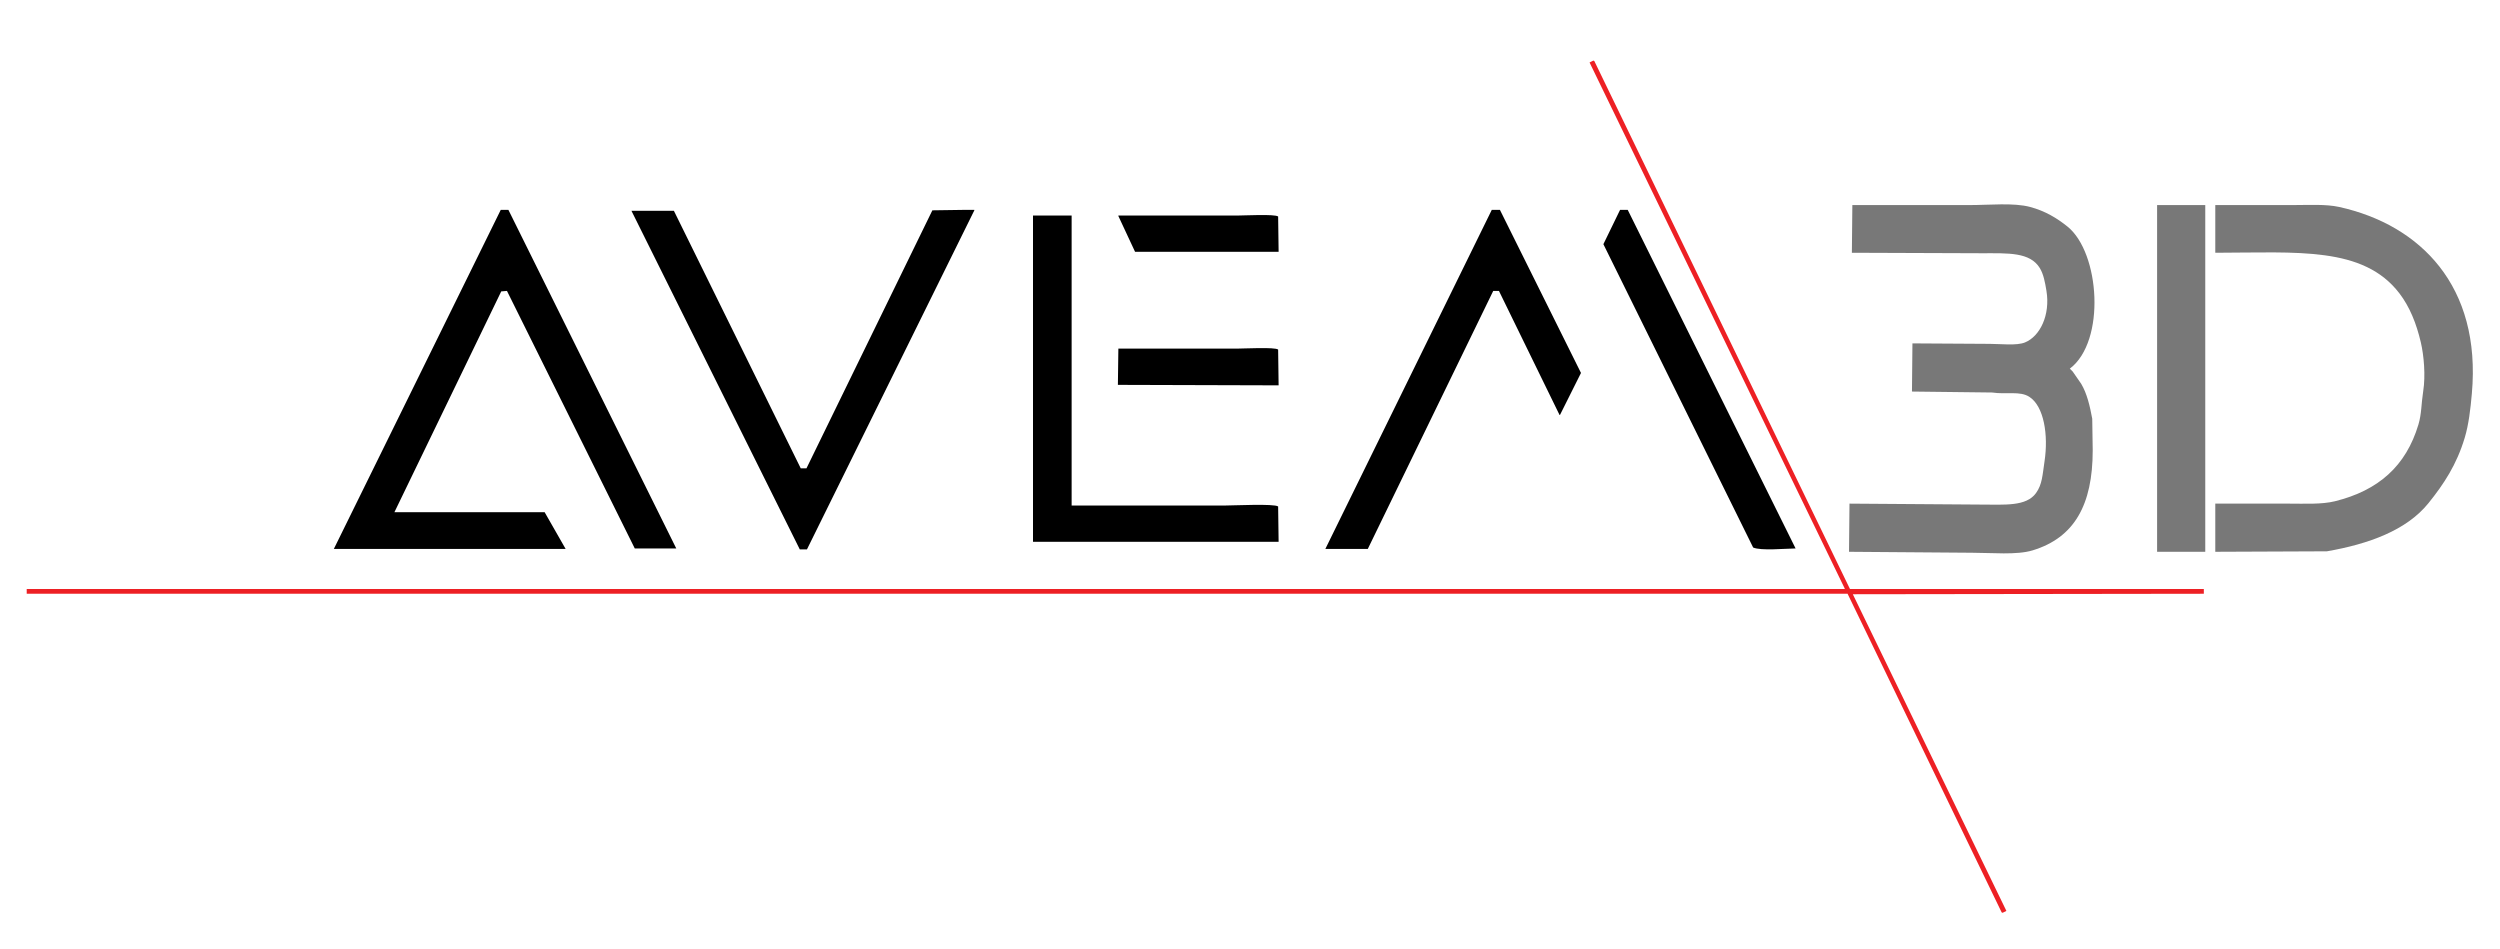 <?xml version="1.0" encoding="UTF-8"?>
<svg xmlns="http://www.w3.org/2000/svg" version="1.1" viewBox="0 0 1258.08 477.6">
  <defs>
    <style>
      .cls-1 {
        fill: #ed2024;
      }

      .cls-1, .cls-2, .cls-3 {
        fill-rule: evenodd;
      }

      .cls-2 {
        fill: #787878;
      }
    </style>
  </defs>
  <!-- Generator: Adobe Illustrator 28.7.5, SVG Export Plug-In . SVG Version: 1.2.0 Build 176)  -->
  <g>
    <g id="Layer_1">
      <path class="cls-1" d="M1109.04,296.4v2.4c-58.87.08-117.77.16-176.64.24,25.76,53.11,51.52,106.25,77.28,159.36-.64.32-1.28.64-1.92.96l-.48-.24c-25.84-53.43-51.68-106.89-77.52-160.32H13.44v-2.4h914.88v-.24c-42.8-88.23-85.6-176.49-128.4-264.72.64-.32,1.28-.64,1.92-.96l.48.24c42.88,88.55,85.76,177.13,128.64,265.68h178.08Z"/>
      <path class="cls-2" d="M932.16,103.2h59.04c9.87,0,22.15-1.29,30.48.96,7.55,2.04,13.42,5.59,18.72,9.84,16.37,13.15,19.39,57.78,1.2,71.52l1.44,1.44c1.44,2.08,2.88,4.16,4.32,6.24,2.87,4.86,4.33,11.05,5.52,17.52.08,5.28.16,10.56.24,15.84,0,27.61-9.3,44.03-30.24,50.4-8.04,2.45-20.56,1.2-30.48,1.2-20.64-.16-41.28-.32-61.92-.48.08-8.08.16-16.16.24-24.24,22.08.16,44.16.32,66.24.48,11.82,0,22.65,1.04,27.6-5.76,3.2-4.4,3.28-9.18,4.32-16.08,1.97-13.06-.23-27.63-7.68-32.4-4.74-3.04-11.47-1.08-18.72-2.16-13.44-.16-26.88-.32-40.32-.48.08-8.08.16-16.16.24-24.24,12.96.08,25.92.16,38.88.24,5.5,0,13.5,1.01,17.76-.72,7.53-3.06,12.79-13.75,10.8-25.92-.7-4.29-1.45-8.41-3.36-11.52-4.97-8.07-15.89-7.44-29.04-7.44-21.84-.08-43.68-.16-65.52-.24.08-8,.16-16,.24-24Z"/>
      <path class="cls-2" d="M1085.52,103.2h24.24v174.48h-24.24V103.2Z"/>
      <path class="cls-2" d="M1114.8,103.2h38.88c8.07,0,16.72-.55,23.52.96,40.8,9.06,71.52,39.84,66.72,93.84-.7,7.89-1.57,15.56-3.6,22.32-4.06,13.52-10.5,23.27-18.24,32.88-11.01,13.67-30.07,20.57-51.12,24.24-18.72.08-37.44.16-56.16.24v-24.24h36.72c8.2,0,16.84.46,23.52-1.2,21.84-5.43,35.73-17.65,42-38.64,1.6-5.35,1.41-10.49,2.4-16.8,1.22-7.8.35-17.85-1.2-24.48-2.25-9.63-5.64-17.99-10.8-24.72-18.19-23.73-51.23-20.48-92.64-20.4v-24Z"/>
      <path class="cls-3" d="M252,105.6h3.84c28.16,56.79,56.32,113.61,84.48,170.4h-20.88c-21.44-43.2-42.88-86.4-64.32-129.6-.96.08-1.92.16-2.88.24-17.92,37.04-35.84,74.08-53.76,111.12h75.6c3.52,6.16,7.04,12.32,10.56,18.48h-116.64c28-56.87,56-113.77,84-170.64Z"/>
      <path class="cls-3" d="M486,105.6h4.32v.24c-28.08,56.87-56.16,113.77-84.24,170.64h-3.6c-28.24-56.79-56.48-113.61-84.72-170.4h21.36c21.28,43.2,42.56,86.4,63.84,129.6h2.88c21.12-43.28,42.24-86.56,63.36-129.84,5.6-.08,11.2-.16,16.8-.24Z"/>
      <path class="cls-3" d="M750.72,105.6h4.08c13.6,27.36,27.2,54.72,40.8,82.08-3.52,7.04-7.04,14.08-10.56,21.12h-.24c-10.16-20.8-20.32-41.6-30.48-62.4h-2.88c-21.04,43.28-42.08,86.56-63.12,129.84h-21.36c27.92-56.87,55.84-113.77,83.76-170.64Z"/>
      <path class="cls-3" d="M815.28,105.6h3.84c28.16,56.79,56.32,113.61,84.48,170.4-5.19.06-17.57,1.25-21.36-.48-25.12-50.87-50.24-101.77-75.36-152.64,2.8-5.76,5.6-11.52,8.4-17.28Z"/>
      <path class="cls-3" d="M519.84,108.48h19.44v145.92h77.04c4.18,0,25.13-1.03,26.88.48.08,5.92.16,11.84.24,17.76h-123.6V108.48Z"/>
      <path class="cls-3" d="M643.44,126.72h-72.24c-2.8-6-5.6-12-8.4-18v-.24h59.52c3.5,0,19.34-.86,20.88.48.08,5.92.16,11.84.24,17.76Z"/>
      <path class="cls-3" d="M643.44,193.92c-26.96-.08-53.92-.16-80.88-.24.08-6.08.16-12.16.24-18.24h59.52c3.5,0,19.34-.86,20.88.48.08,6,.16,12,.24,18Z"/>
    </g>
  </g>
</svg>